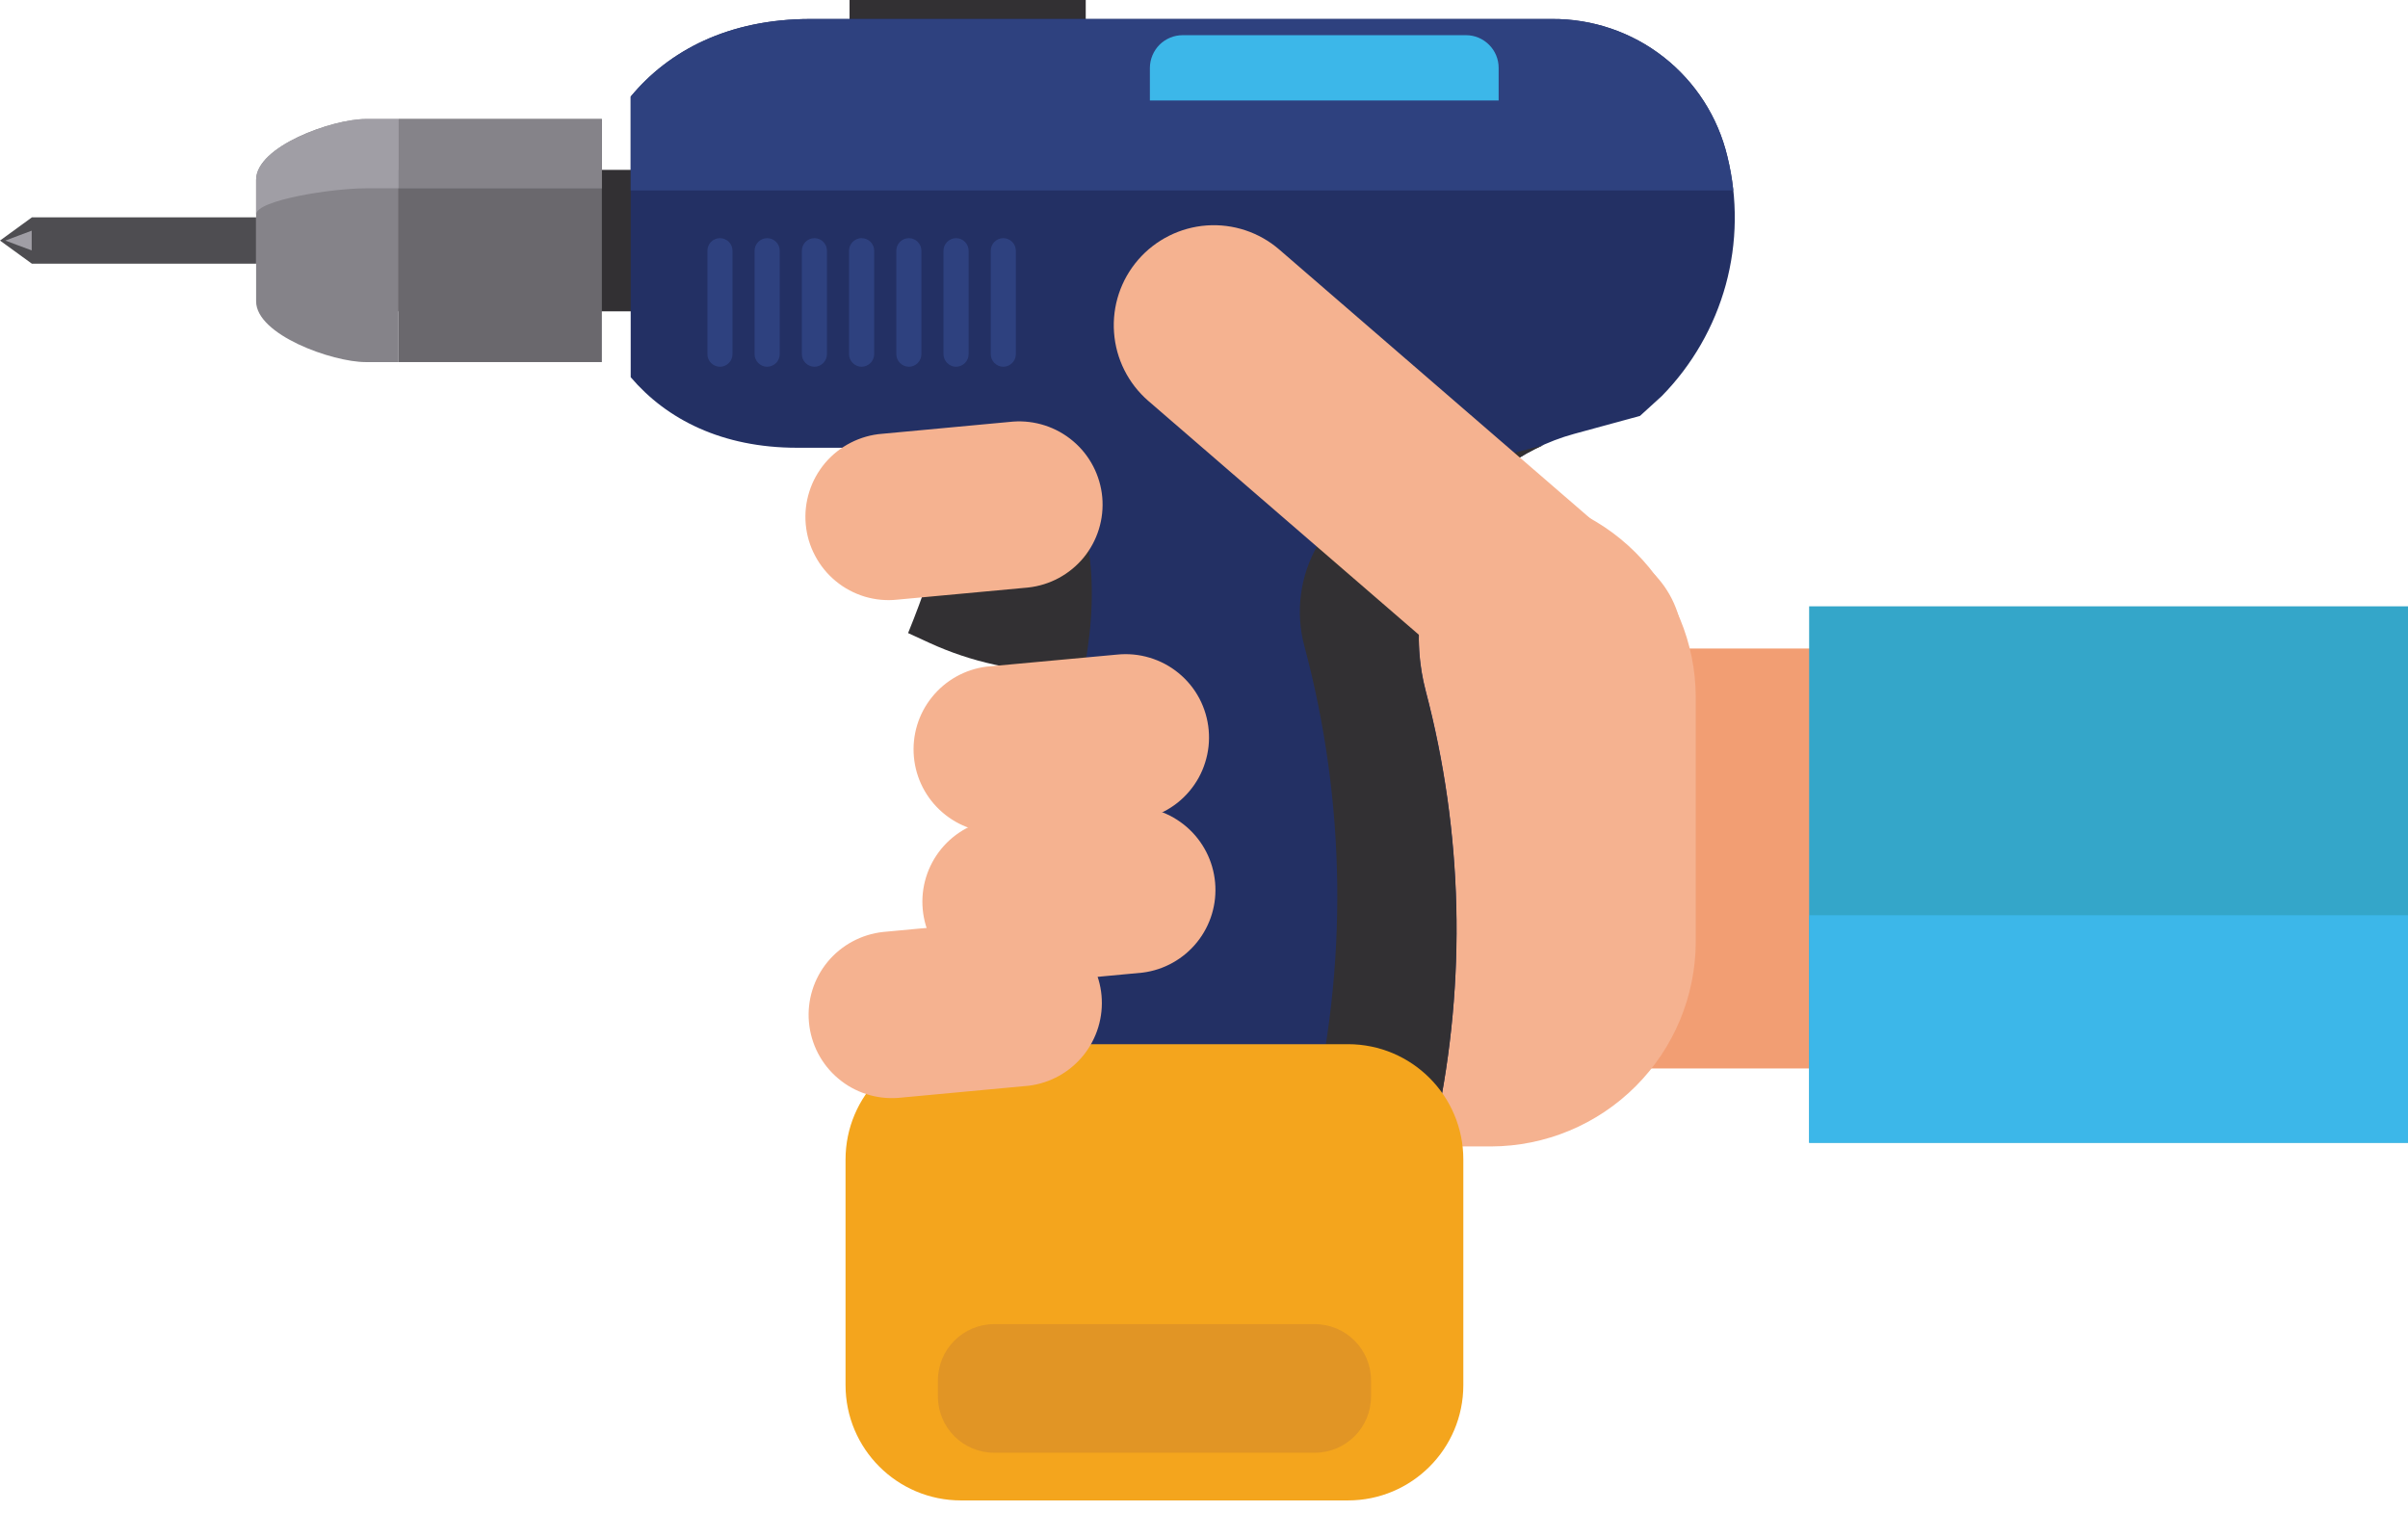<svg width="36" height="23" viewBox="0 0 36 23" fill="none" xmlns="http://www.w3.org/2000/svg">
<g clip-path="url(#clip0_466_2581)">
<path d="M16.232 0H12.701V1.022H16.232V0Z" fill="#323033"/>
<path d="M29.991 9.697H23.141V15.976H29.991V9.697Z" fill="#F29E73"/>
<path d="M11.455 2.54H5.914V4.655H11.455V2.54Z" fill="#323033"/>
<path d="M8.998 1.78H5.959V5.414H8.998V1.78Z" fill="#6A686D"/>
<path d="M8.998 1.78H5.959V2.817H8.998V1.78Z" fill="#858389"/>
<path fill-rule="evenodd" clip-rule="evenodd" d="M5.959 1.78H5.467C4.967 1.78 3.829 2.189 3.829 2.688V4.506C3.829 5.006 4.967 5.414 5.467 5.414H5.959V1.78Z" fill="#858389"/>
<path fill-rule="evenodd" clip-rule="evenodd" d="M0.477 3.25H3.829V3.943H0.477L0 3.597L0.477 3.25Z" fill="#4E4D51"/>
<path fill-rule="evenodd" clip-rule="evenodd" d="M0.08 3.597L0.277 3.523L0.474 3.449V3.597V3.744L0.277 3.671L0.08 3.597Z" fill="#A09EA5"/>
<path fill-rule="evenodd" clip-rule="evenodd" d="M14.539 5.712L14.494 6.039C14.334 7.215 14.025 8.367 13.576 9.466L13.898 9.614C14.52 9.899 15.195 10.047 15.88 10.047C16.563 10.047 17.239 9.899 17.861 9.614L17.414 6.143L14.539 5.712Z" fill="#323033"/>
<path fill-rule="evenodd" clip-rule="evenodd" d="M19.233 7.364H22.291C23.102 7.366 23.879 7.689 24.452 8.262C25.026 8.835 25.349 9.612 25.352 10.422V14.084C25.349 14.894 25.026 15.67 24.453 16.243C23.88 16.816 23.104 17.139 22.294 17.142H19.233V7.364Z" fill="#F5B290"/>
<path fill-rule="evenodd" clip-rule="evenodd" d="M21.472 16.796H15.998C15.809 16.795 15.623 16.745 15.459 16.651C15.295 16.556 15.159 16.419 15.065 16.256C14.97 16.091 14.92 15.905 14.92 15.716C14.92 15.527 14.97 15.341 15.064 15.177C15.932 13.674 16.318 11.94 16.169 10.211C16.452 8.872 16.365 7.791 15.735 6.695H11.917C10.796 6.695 9.966 6.271 9.429 5.64V1.445C9.997 0.757 10.892 0.284 12.116 0.284H23.202C23.806 0.28 24.395 0.48 24.871 0.853C25.347 1.226 25.683 1.749 25.824 2.338C25.98 2.969 25.972 3.63 25.801 4.257C25.629 4.884 25.3 5.457 24.845 5.921L24.518 6.219L23.535 6.487C22.733 6.706 22.05 7.233 21.634 7.953C21.218 8.673 21.104 9.529 21.316 10.333C21.872 12.445 21.925 14.659 21.472 16.796Z" fill="#233064"/>
<path fill-rule="evenodd" clip-rule="evenodd" d="M21.472 16.796H19.588C20.156 14.446 20.126 11.992 19.5 9.658C19.433 9.407 19.416 9.145 19.45 8.887C19.483 8.629 19.568 8.38 19.698 8.155C19.828 7.93 20.001 7.732 20.207 7.574C20.414 7.416 20.649 7.3 20.901 7.233L23.076 6.655C22.394 6.96 21.842 7.498 21.519 8.172C21.197 8.846 21.124 9.613 21.314 10.336C21.87 12.447 21.924 14.66 21.472 16.796Z" fill="#323033"/>
<path fill-rule="evenodd" clip-rule="evenodd" d="M9.429 2.847V1.445C9.997 0.757 10.892 0.284 12.116 0.284H23.201C23.806 0.28 24.395 0.48 24.871 0.853C25.347 1.226 25.683 1.749 25.824 2.338C25.865 2.505 25.895 2.675 25.913 2.847H9.429Z" fill="#2E417F"/>
<path d="M20.152 15.613H14.367C13.414 15.613 12.641 16.385 12.641 17.338V20.71C12.641 21.663 13.414 22.435 14.367 22.435H20.152C21.105 22.435 21.877 21.663 21.877 20.71V17.338C21.877 16.385 21.105 15.613 20.152 15.613Z" fill="#F4A51D"/>
<path fill-rule="evenodd" clip-rule="evenodd" d="M24.638 8.498C24.787 8.626 24.908 8.783 24.996 8.958C25.084 9.134 25.137 9.325 25.151 9.521C25.165 9.717 25.141 9.914 25.079 10.101C25.017 10.287 24.919 10.46 24.79 10.608C24.662 10.757 24.505 10.879 24.329 10.967C24.154 11.055 23.962 11.107 23.766 11.121C23.57 11.136 23.374 11.111 23.187 11.049C23.001 10.987 22.828 10.889 22.68 10.76L17.168 5.995C16.868 5.735 16.683 5.367 16.655 4.971C16.626 4.575 16.756 4.184 17.016 3.884C17.276 3.584 17.644 3.4 18.04 3.371C18.435 3.343 18.826 3.472 19.126 3.732L24.638 8.498Z" fill="#F5B290"/>
<path fill-rule="evenodd" clip-rule="evenodd" d="M13.416 8.966C13.252 8.984 13.086 8.968 12.928 8.921C12.77 8.873 12.623 8.795 12.496 8.69C12.368 8.585 12.263 8.456 12.186 8.31C12.108 8.164 12.061 8.005 12.046 7.84C12.031 7.676 12.049 7.51 12.099 7.353C12.148 7.195 12.229 7.05 12.335 6.923C12.442 6.797 12.572 6.694 12.719 6.619C12.866 6.544 13.027 6.498 13.191 6.486L15.145 6.304C15.471 6.28 15.794 6.385 16.043 6.596C16.293 6.807 16.449 7.108 16.479 7.434C16.508 7.76 16.408 8.084 16.201 8.337C15.993 8.589 15.695 8.75 15.37 8.785L13.416 8.966Z" fill="#F5B290"/>
<path fill-rule="evenodd" clip-rule="evenodd" d="M14.972 12.449C14.649 12.467 14.333 12.358 14.089 12.147C13.845 11.936 13.692 11.639 13.663 11.317C13.634 10.996 13.73 10.675 13.933 10.424C14.135 10.172 14.427 10.009 14.747 9.968L16.698 9.788C16.863 9.771 17.029 9.786 17.187 9.834C17.345 9.881 17.492 9.959 17.62 10.064C17.748 10.169 17.854 10.298 17.931 10.444C18.008 10.59 18.055 10.75 18.07 10.915C18.085 11.079 18.067 11.245 18.017 11.402C17.968 11.56 17.887 11.706 17.78 11.832C17.674 11.958 17.543 12.062 17.395 12.137C17.248 12.212 17.088 12.257 16.923 12.269L14.972 12.449Z" fill="#F5B290"/>
<path fill-rule="evenodd" clip-rule="evenodd" d="M15.128 14.726C14.802 14.75 14.479 14.645 14.23 14.434C13.98 14.222 13.824 13.921 13.795 13.596C13.765 13.27 13.865 12.946 14.072 12.693C14.28 12.44 14.578 12.279 14.903 12.245L16.857 12.063C17.18 12.045 17.496 12.153 17.74 12.364C17.985 12.576 18.137 12.873 18.166 13.195C18.195 13.516 18.099 13.836 17.896 14.088C17.694 14.339 17.402 14.503 17.082 14.543L15.128 14.726Z" fill="#F5B290"/>
<path fill-rule="evenodd" clip-rule="evenodd" d="M13.43 16.416C13.103 16.441 12.78 16.337 12.53 16.125C12.28 15.914 12.124 15.613 12.094 15.287C12.064 14.961 12.164 14.636 12.372 14.383C12.58 14.131 12.879 13.97 13.204 13.935L15.158 13.753C15.48 13.736 15.797 13.844 16.041 14.055C16.286 14.266 16.439 14.563 16.468 14.885C16.497 15.207 16.4 15.527 16.198 15.779C15.995 16.03 15.703 16.194 15.383 16.234L13.43 16.416Z" fill="#F5B290"/>
<path d="M36 9.066H27.047V17.087H36V9.066Z" fill="#34A6C9"/>
<path fill-rule="evenodd" clip-rule="evenodd" d="M5.959 1.78H5.467C4.967 1.78 3.829 2.189 3.829 2.688V3.207C3.829 2.992 4.967 2.816 5.467 2.816H5.959V1.78Z" fill="#A09EA5"/>
<path fill-rule="evenodd" clip-rule="evenodd" d="M11.469 3.561C11.519 3.561 11.567 3.581 11.602 3.616C11.637 3.651 11.657 3.699 11.657 3.749V5.296C11.657 5.345 11.637 5.393 11.602 5.428C11.567 5.463 11.519 5.483 11.469 5.484C11.42 5.484 11.372 5.464 11.337 5.428C11.301 5.393 11.281 5.346 11.281 5.296V3.749C11.281 3.699 11.301 3.651 11.337 3.616C11.372 3.581 11.42 3.561 11.469 3.561ZM10.763 3.561C10.813 3.561 10.861 3.581 10.896 3.616C10.931 3.651 10.951 3.699 10.951 3.749V5.296C10.951 5.346 10.931 5.393 10.896 5.428C10.861 5.464 10.813 5.484 10.763 5.484C10.713 5.483 10.666 5.463 10.631 5.428C10.596 5.393 10.576 5.345 10.576 5.296V3.749C10.576 3.699 10.596 3.651 10.631 3.616C10.666 3.581 10.713 3.561 10.763 3.561ZM12.175 3.561C12.225 3.561 12.273 3.581 12.308 3.616C12.343 3.651 12.363 3.699 12.363 3.749V5.296C12.363 5.346 12.343 5.393 12.308 5.428C12.273 5.464 12.225 5.484 12.175 5.484C12.125 5.483 12.078 5.463 12.043 5.428C12.008 5.393 11.988 5.345 11.988 5.296V3.749C11.988 3.699 12.008 3.651 12.043 3.616C12.078 3.581 12.125 3.561 12.175 3.561ZM12.881 3.561C12.931 3.561 12.979 3.581 13.014 3.616C13.049 3.651 13.069 3.699 13.069 3.749V5.296C13.069 5.345 13.049 5.393 13.014 5.428C12.979 5.463 12.931 5.483 12.881 5.484C12.832 5.484 12.784 5.464 12.749 5.428C12.713 5.393 12.694 5.346 12.693 5.296V3.749C12.694 3.724 12.698 3.699 12.708 3.676C12.718 3.654 12.732 3.633 12.749 3.615C12.767 3.598 12.788 3.584 12.81 3.575C12.833 3.565 12.858 3.56 12.883 3.561H12.881ZM13.587 3.561C13.637 3.561 13.685 3.581 13.72 3.616C13.755 3.651 13.775 3.699 13.775 3.749V5.296C13.775 5.346 13.755 5.393 13.72 5.428C13.685 5.464 13.637 5.484 13.587 5.484C13.537 5.483 13.49 5.463 13.455 5.428C13.42 5.393 13.4 5.345 13.4 5.296V3.749C13.4 3.699 13.42 3.651 13.455 3.616C13.49 3.581 13.537 3.561 13.587 3.561ZM14.293 3.561C14.343 3.561 14.391 3.581 14.426 3.616C14.461 3.651 14.481 3.699 14.481 3.749V5.296C14.481 5.345 14.461 5.393 14.426 5.428C14.391 5.463 14.343 5.483 14.293 5.484C14.244 5.484 14.196 5.464 14.161 5.428C14.126 5.393 14.106 5.346 14.105 5.296V3.749C14.106 3.699 14.126 3.651 14.161 3.616C14.196 3.581 14.244 3.561 14.293 3.561ZM14.999 3.561C15.049 3.561 15.097 3.581 15.132 3.616C15.167 3.651 15.187 3.699 15.187 3.749V5.296C15.187 5.346 15.167 5.393 15.132 5.428C15.097 5.464 15.049 5.484 14.999 5.484C14.949 5.483 14.902 5.463 14.867 5.428C14.832 5.393 14.812 5.345 14.812 5.296V3.749C14.812 3.699 14.832 3.651 14.867 3.616C14.902 3.581 14.949 3.561 14.999 3.561Z" fill="#2E417F"/>
<path fill-rule="evenodd" clip-rule="evenodd" d="M17.681 0.526H21.917C22.047 0.526 22.171 0.578 22.262 0.67C22.354 0.761 22.405 0.885 22.405 1.014V1.502H17.191V1.014C17.192 0.885 17.244 0.761 17.335 0.669C17.427 0.578 17.551 0.526 17.681 0.526Z" fill="#3CB7E9"/>
<path d="M36 13.685H27.047V17.087H36V13.685Z" fill="#3CB7E9"/>
<path d="M19.655 19.799H14.863C14.399 19.799 14.022 20.176 14.022 20.64V20.881C14.022 21.346 14.399 21.722 14.863 21.722H19.655C20.12 21.722 20.497 21.346 20.497 20.881V20.64C20.497 20.176 20.12 19.799 19.655 19.799Z" fill="#E19525"/>
</g>
<defs>
<clipPath id="clip0_466_2581">
<rect width="36" height="22.435" fill="white"/>
</clipPath>
</defs>
</svg>
